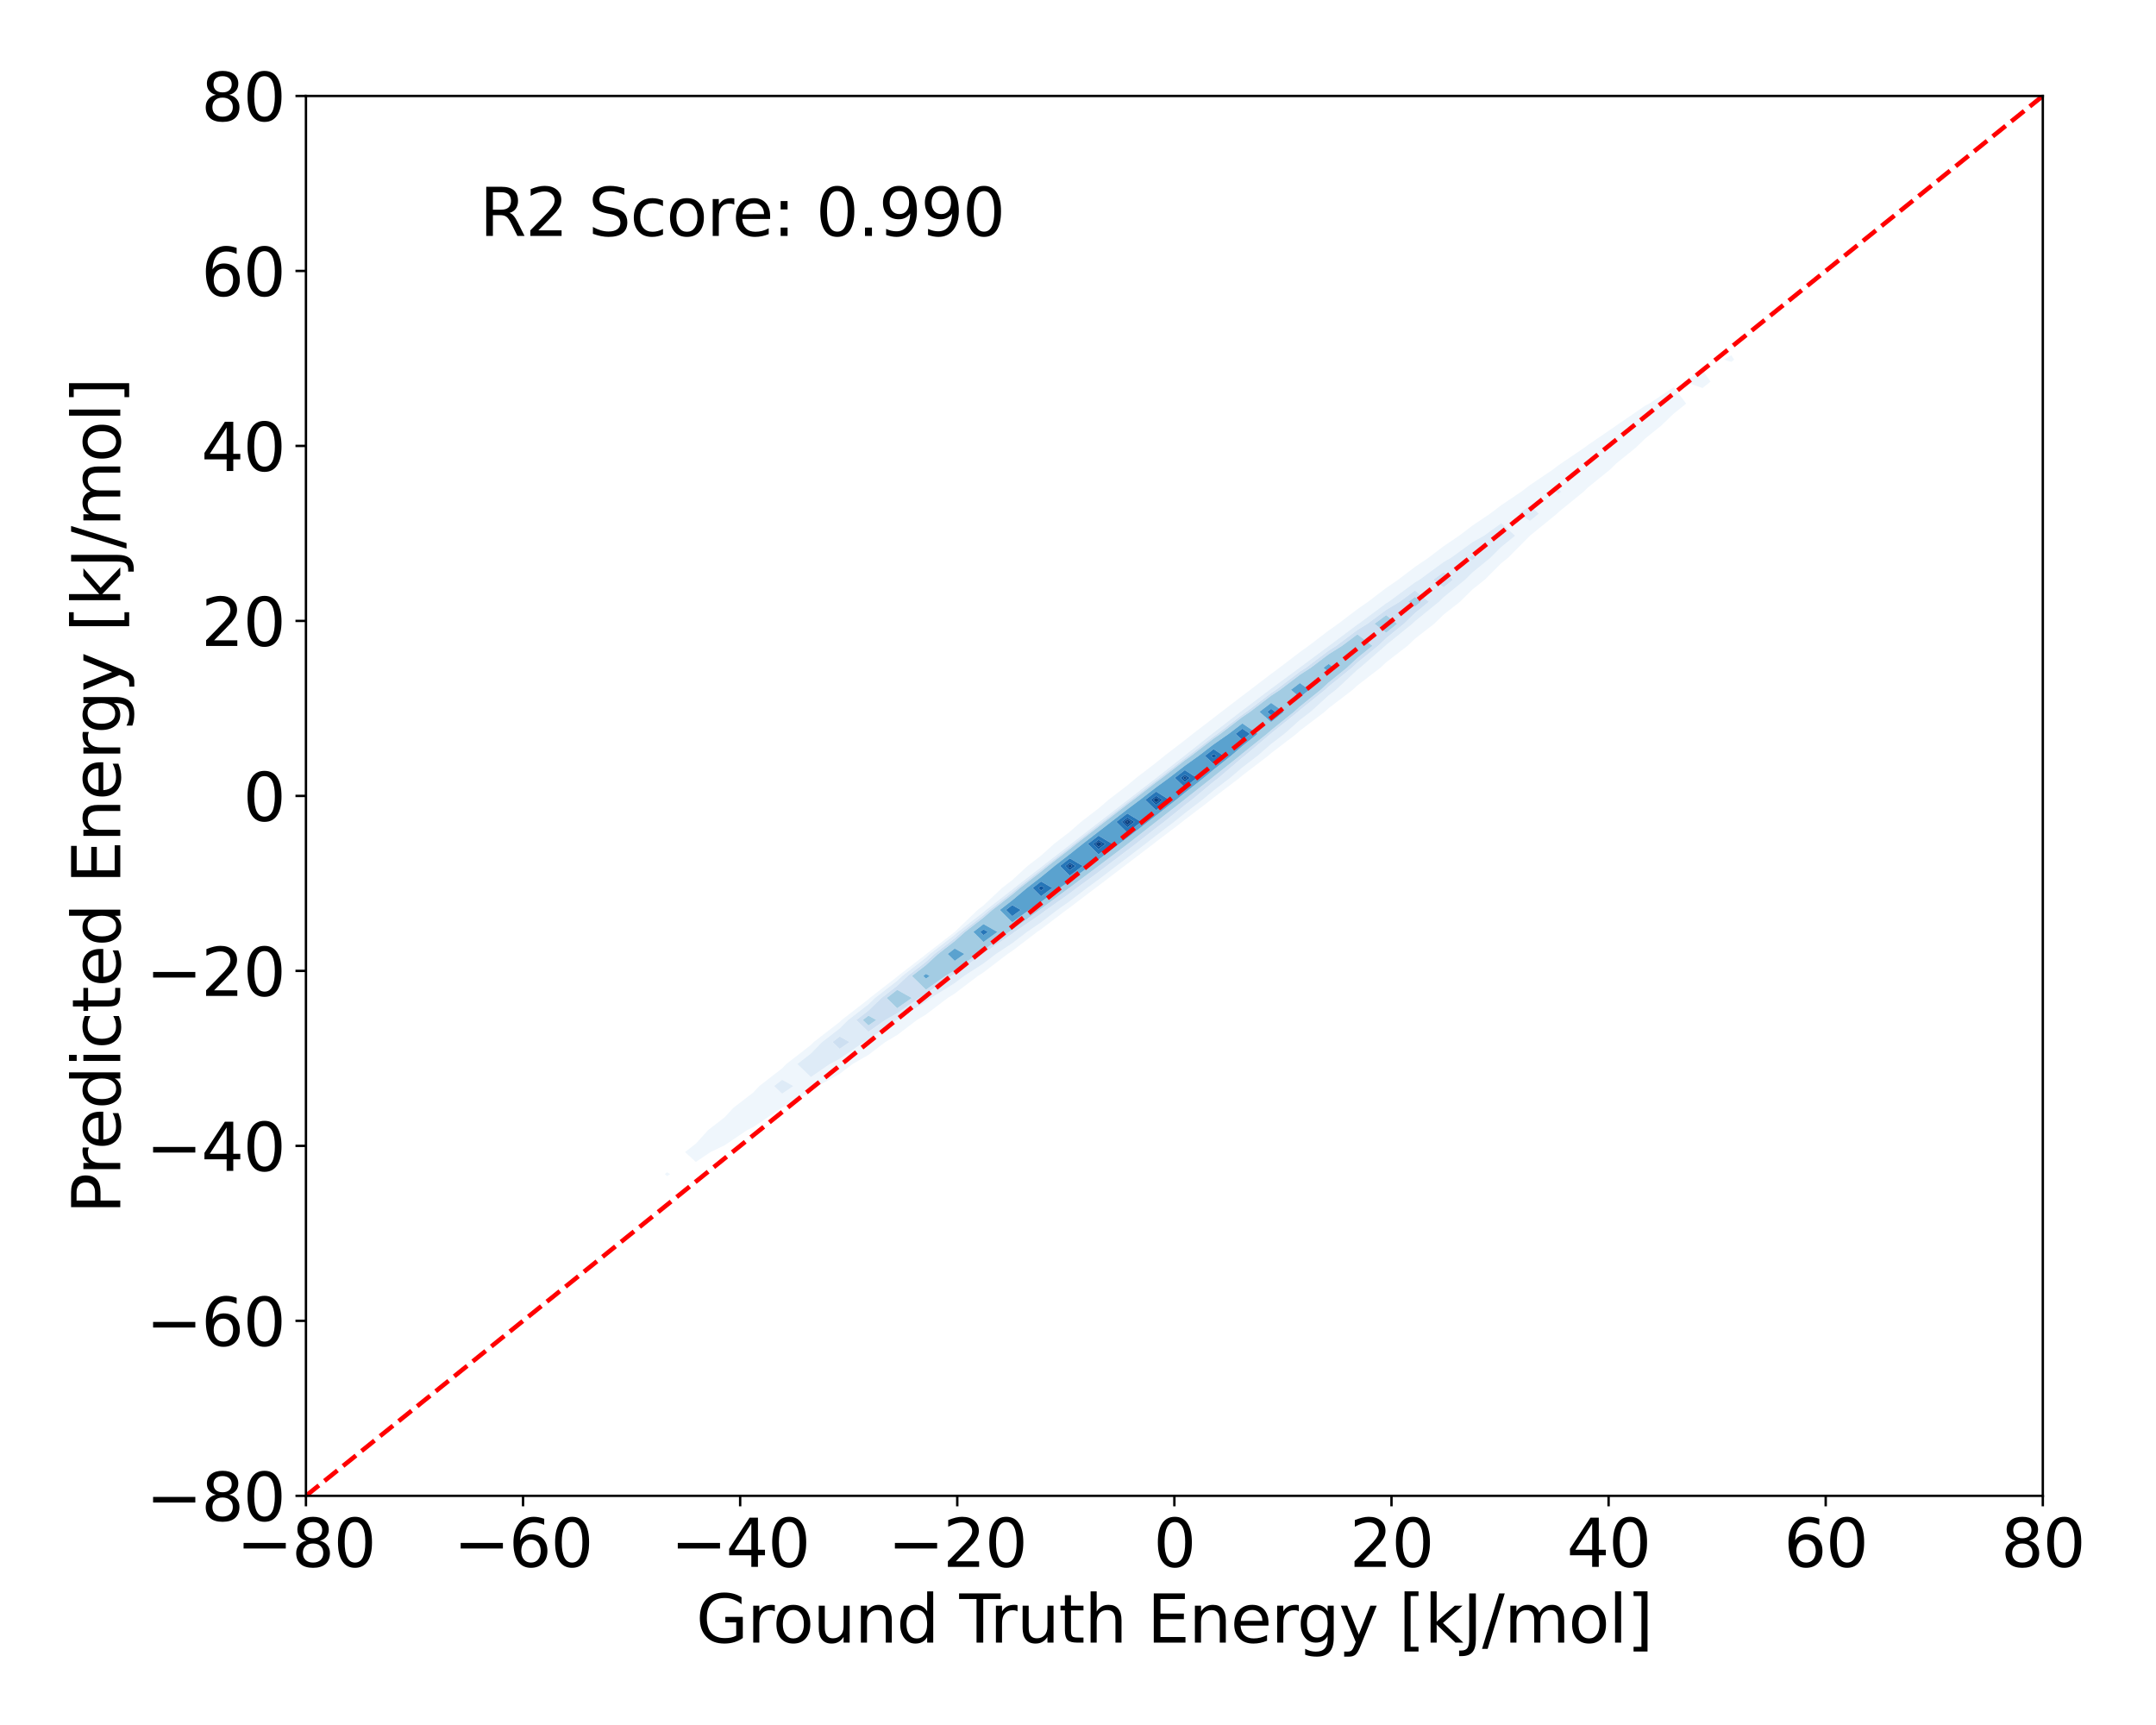 <?xml version="1.0" encoding="utf-8" standalone="no"?>
<!DOCTYPE svg PUBLIC "-//W3C//DTD SVG 1.1//EN"
  "http://www.w3.org/Graphics/SVG/1.1/DTD/svg11.dtd">
<svg xmlns:xlink="http://www.w3.org/1999/xlink" width="720pt" height="576pt" viewBox="0 0 720 576" xmlns="http://www.w3.org/2000/svg" version="1.1">
 <defs>
  <style type="text/css">*{stroke-linejoin: round; stroke-linecap: butt}</style>
 </defs>
 <g id="figure_1">
  <g id="patch_1">
   <path d="M 0 576 
L 720 576 
L 720 0 
L 0 0 
z
" style="fill: #ffffff"/>
  </g>
  <g id="axes_1">
   <g id="patch_2">
    <path d="M 102.17 499.48 
L 682.2 499.48 
L 682.2 32.04 
L 102.17 32.04 
z
" style="fill: #ffffff"/>
   </g>
   <g id="QuadContourSet_1">
    <path d="M 222.774 392.737 
L 223.801 392.043 
L 222.774 391.443 
L 221.998 392.043 
z
M 232.379 387.994 
L 237.275 384.692 
L 241.984 382.433 
L 249.523 377.342 
L 251.589 376.333 
L 260.942 369.992 
L 261.195 369.866 
L 270.8 364.424 
L 273.142 362.641 
L 280.405 358.57 
L 284.714 355.291 
L 290.011 352.242 
L 295.664 347.941 
L 299.616 345.606 
L 306.208 340.591 
L 309.221 338.764 
L 316.478 333.24 
L 318.827 331.777 
L 326.558 325.89 
L 328.432 324.689 
L 336.503 318.54 
L 338.037 317.526 
L 346.351 311.189 
L 347.642 310.308 
L 356.128 303.839 
L 357.248 303.049 
L 365.852 296.489 
L 366.853 295.758 
L 375.534 289.139 
L 376.458 288.441 
L 385.183 281.788 
L 386.064 281.101 
L 394.803 274.438 
L 395.669 273.74 
L 404.393 267.088 
L 405.274 266.356 
L 413.953 259.738 
L 414.879 258.945 
L 423.476 252.387 
L 424.485 251.503 
L 432.955 245.037 
L 434.09 244.02 
L 442.378 237.687 
L 443.695 236.483 
L 451.724 230.336 
L 453.301 228.872 
L 460.967 222.986 
L 462.906 221.156 
L 470.063 215.636 
L 472.511 213.289 
L 478.955 208.286 
L 482.117 205.209 
L 487.571 200.935 
L 491.722 196.836 
L 495.827 193.585 
L 501.327 188.082 
L 503.635 186.235 
L 510.928 178.884 
L 510.932 178.88 
L 519.954 171.534 
L 520.538 170.949 
L 528.859 164.184 
L 530.143 162.907 
L 537.635 156.834 
L 539.748 154.754 
L 546.274 149.483 
L 549.354 146.489 
L 554.768 142.133 
L 558.959 138.105 
L 563.102 134.783 
L 558.959 129.26 
L 550.748 134.783 
L 549.354 135.502 
L 539.748 142.105 
L 539.711 142.133 
L 530.143 148.684 
L 529.095 149.483 
L 520.538 155.302 
L 518.532 156.834 
L 510.932 161.97 
L 508.032 164.184 
L 501.327 168.699 
L 497.611 171.534 
L 491.722 175.498 
L 487.281 178.884 
L 482.117 182.37 
L 477.046 186.235 
L 472.511 189.314 
L 466.906 193.585 
L 462.906 196.326 
L 456.859 200.935 
L 453.301 203.405 
L 446.901 208.286 
L 443.695 210.548 
L 437.03 215.636 
L 434.09 217.752 
L 427.242 222.986 
L 424.485 225.015 
L 417.532 230.336 
L 414.879 232.337 
L 407.899 237.687 
L 405.274 239.718 
L 398.34 245.037 
L 395.669 247.16 
L 388.86 252.387 
L 386.064 254.669 
L 379.466 259.738 
L 376.458 262.257 
L 370.173 267.088 
L 366.853 269.941 
L 361.002 274.438 
L 357.248 277.745 
L 351.988 281.788 
L 347.642 285.708 
L 343.178 289.139 
L 338.037 293.88 
L 334.642 296.489 
L 328.432 302.338 
L 326.477 303.839 
L 318.827 311.189 
L 318.827 311.189 
L 309.341 318.54 
L 309.221 318.65 
L 299.876 325.89 
L 299.616 326.135 
L 290.445 333.24 
L 290.011 333.66 
L 281.065 340.591 
L 280.405 341.246 
L 271.765 347.941 
L 270.8 348.924 
L 262.583 355.291 
L 261.195 356.739 
L 253.577 362.641 
L 251.589 364.758 
L 244.835 369.992 
L 241.984 373.086 
L 236.49 377.342 
L 232.379 381.889 
L 228.759 384.692 
z
M 258.492 362.641 
L 261.195 360.547 
L 264.954 362.641 
L 261.195 365.205 
z
M 266.235 355.291 
L 270.8 351.754 
L 274.543 347.941 
L 280.405 343.399 
L 283.232 340.591 
L 290.011 335.339 
L 292.18 333.24 
L 299.616 327.479 
L 301.304 325.89 
L 309.221 319.756 
L 310.55 318.54 
L 318.827 312.126 
L 319.879 311.189 
L 328.432 304.561 
L 329.266 303.839 
L 338.037 297.04 
L 338.692 296.489 
L 347.642 289.551 
L 348.146 289.139 
L 357.248 282.084 
L 357.619 281.788 
L 366.853 274.634 
L 367.107 274.438 
L 376.458 267.199 
L 376.606 267.088 
L 386.064 259.776 
L 386.116 259.738 
L 395.47 252.387 
L 395.669 252.234 
L 404.726 245.037 
L 405.274 244.616 
L 414.228 237.687 
L 414.879 237.188 
L 423.963 230.336 
L 424.485 229.937 
L 433.93 222.986 
L 434.09 222.863 
L 443.695 215.711 
L 443.815 215.636 
L 453.301 208.528 
L 453.695 208.286 
L 462.906 201.433 
L 463.735 200.935 
L 472.511 194.455 
L 473.995 193.585 
L 482.117 187.634 
L 484.557 186.235 
L 491.722 181.027 
L 495.532 178.884 
L 501.327 174.708 
L 506.012 178.884 
L 501.327 182.7 
L 497.803 186.235 
L 491.722 191.182 
L 489.31 193.585 
L 482.117 199.429 
L 480.587 200.935 
L 472.511 207.485 
L 471.686 208.286 
L 462.906 215.395 
L 462.653 215.636 
L 454.224 222.986 
L 453.301 223.695 
L 446.153 230.336 
L 443.695 232.218 
L 437.708 237.687 
L 434.09 240.452 
L 428.973 245.037 
L 424.485 248.463 
L 420.008 252.387 
L 414.879 256.3 
L 410.858 259.738 
L 405.274 263.996 
L 401.555 267.088 
L 395.669 271.576 
L 392.12 274.438 
L 386.064 279.056 
L 382.564 281.788 
L 376.458 286.444 
L 372.89 289.139 
L 366.853 293.742 
L 363.09 296.489 
L 357.248 300.944 
L 353.144 303.839 
L 347.642 308.034 
L 343.018 311.189 
L 338.037 314.986 
L 332.66 318.54 
L 328.432 321.761 
L 321.991 325.89 
L 318.827 328.3 
L 310.895 333.24 
L 309.221 334.514 
L 299.616 340.49 
L 299.436 340.591 
L 290.011 347.156 
L 288.565 347.941 
L 280.405 353.583 
L 277.156 355.291 
L 270.8 359.655 
z
M 507.069 171.534 
L 510.932 168.773 
L 513.888 171.534 
L 510.932 173.941 
z
M 519.357 164.184 
L 520.538 163.347 
L 521.386 164.184 
L 520.538 164.874 
z
M 568.564 129.577 
L 571.243 127.432 
L 568.564 123.562 
L 562.596 127.432 
z
M 578.169 120.845 
L 579.123 120.082 
L 578.169 118.612 
L 575.77 120.082 
z
" clip-path="url(#pf76875a1fc)" style="fill: #eff6fc"/>
    <path d="M 261.195 365.205 
L 264.954 362.641 
L 261.195 360.547 
L 258.492 362.641 
z
M 270.8 359.655 
L 277.156 355.291 
L 280.405 353.583 
L 288.565 347.941 
L 290.011 347.156 
L 299.436 340.591 
L 299.616 340.49 
L 309.221 334.514 
L 310.895 333.24 
L 318.827 328.3 
L 321.991 325.89 
L 328.432 321.761 
L 332.66 318.54 
L 338.037 314.986 
L 343.018 311.189 
L 347.642 308.034 
L 353.144 303.839 
L 357.248 300.944 
L 363.09 296.489 
L 366.853 293.742 
L 372.89 289.139 
L 376.458 286.444 
L 382.564 281.788 
L 386.064 279.056 
L 392.12 274.438 
L 395.669 271.576 
L 401.555 267.088 
L 405.274 263.996 
L 410.858 259.738 
L 414.879 256.3 
L 420.008 252.387 
L 424.485 248.463 
L 428.973 245.037 
L 434.09 240.452 
L 437.708 237.687 
L 443.695 232.218 
L 446.153 230.336 
L 453.301 223.695 
L 454.224 222.986 
L 462.653 215.636 
L 462.906 215.395 
L 471.686 208.286 
L 472.511 207.485 
L 480.587 200.935 
L 482.117 199.429 
L 489.31 193.585 
L 491.722 191.182 
L 497.803 186.235 
L 501.327 182.7 
L 506.012 178.884 
L 501.327 174.708 
L 495.532 178.884 
L 491.722 181.027 
L 484.557 186.235 
L 482.117 187.634 
L 473.995 193.585 
L 472.511 194.455 
L 463.735 200.935 
L 462.906 201.433 
L 453.695 208.286 
L 453.301 208.528 
L 443.815 215.636 
L 443.695 215.711 
L 434.09 222.863 
L 433.93 222.986 
L 424.485 229.937 
L 423.963 230.336 
L 414.879 237.188 
L 414.228 237.687 
L 405.274 244.616 
L 404.726 245.037 
L 395.669 252.234 
L 395.47 252.387 
L 386.116 259.738 
L 386.064 259.776 
L 376.606 267.088 
L 376.458 267.199 
L 367.107 274.438 
L 366.853 274.634 
L 357.619 281.788 
L 357.248 282.084 
L 348.146 289.139 
L 347.642 289.551 
L 338.692 296.489 
L 338.037 297.04 
L 329.266 303.839 
L 328.432 304.561 
L 319.879 311.189 
L 318.827 312.126 
L 310.55 318.54 
L 309.221 319.756 
L 301.304 325.89 
L 299.616 327.479 
L 292.18 333.24 
L 290.011 335.339 
L 283.232 340.591 
L 280.405 343.399 
L 274.543 347.941 
L 270.8 351.754 
L 266.235 355.291 
z
M 278.015 347.941 
L 280.405 346.089 
L 283.733 347.941 
L 280.405 350.242 
z
M 285.939 340.591 
L 290.011 337.436 
L 294.348 333.24 
L 299.616 329.159 
L 303.089 325.89 
L 309.221 321.139 
L 312.061 318.54 
L 318.827 313.297 
L 321.195 311.189 
L 328.432 305.58 
L 330.444 303.839 
L 338.037 297.953 
L 339.777 296.489 
L 347.642 290.392 
L 349.174 289.139 
L 357.248 282.881 
L 358.622 281.788 
L 366.853 275.411 
L 368.111 274.438 
L 376.458 267.976 
L 377.64 267.088 
L 386.064 260.575 
L 387.208 259.738 
L 395.669 253.21 
L 396.823 252.387 
L 405.274 245.884 
L 406.495 245.037 
L 414.879 238.609 
L 416.241 237.687 
L 424.485 231.395 
L 426.087 230.336 
L 434.09 224.262 
L 436.068 222.986 
L 443.695 217.232 
L 446.23 215.636 
L 453.301 210.338 
L 456.64 208.286 
L 462.906 203.624 
L 467.387 200.935 
L 472.511 197.151 
L 477.227 200.935 
L 472.511 204.759 
L 468.879 208.286 
L 462.906 213.121 
L 460.271 215.636 
L 453.301 221.271 
L 451.47 222.986 
L 443.695 229.263 
L 442.526 230.336 
L 434.09 237.133 
L 433.475 237.687 
L 424.485 244.909 
L 424.339 245.037 
L 415.674 252.387 
L 414.879 252.993 
L 406.991 259.738 
L 405.274 261.047 
L 398.008 267.088 
L 395.669 268.871 
L 388.767 274.438 
L 386.064 276.499 
L 379.291 281.788 
L 376.458 283.948 
L 369.586 289.139 
L 366.853 291.222 
L 359.639 296.489 
L 357.248 298.312 
L 349.415 303.839 
L 347.642 305.19 
L 338.853 311.189 
L 338.037 311.811 
L 328.432 318.383 
L 328.182 318.54 
L 318.827 325.225 
L 317.724 325.89 
L 309.221 331.909 
L 306.932 333.24 
L 299.616 338.376 
L 295.671 340.591 
L 290.011 344.534 
z
M 478.595 193.585 
L 482.117 191.005 
L 485.235 193.585 
L 482.117 196.119 
z
M 490.435 186.235 
L 491.722 185.299 
L 492.814 186.235 
L 491.722 187.123 
z
M 510.932 173.941 
L 513.888 171.534 
L 510.932 168.773 
L 507.069 171.534 
z
M 520.538 164.874 
L 521.386 164.184 
L 520.538 163.347 
L 519.357 164.184 
z
" clip-path="url(#pf76875a1fc)" style="fill: #deebf7"/>
    <path d="M 280.405 350.242 
L 283.733 347.941 
L 280.405 346.089 
L 278.015 347.941 
z
M 290.011 344.534 
L 295.671 340.591 
L 299.616 338.376 
L 306.932 333.24 
L 309.221 331.909 
L 317.724 325.89 
L 318.827 325.225 
L 328.182 318.54 
L 328.432 318.383 
L 338.037 311.811 
L 338.853 311.189 
L 347.642 305.19 
L 349.415 303.839 
L 357.248 298.312 
L 359.639 296.489 
L 366.853 291.222 
L 369.586 289.139 
L 376.458 283.948 
L 379.291 281.788 
L 386.064 276.499 
L 388.767 274.438 
L 395.669 268.871 
L 398.008 267.088 
L 405.274 261.047 
L 406.991 259.738 
L 414.879 252.993 
L 415.674 252.387 
L 424.339 245.037 
L 424.485 244.909 
L 433.475 237.687 
L 434.09 237.133 
L 442.526 230.336 
L 443.695 229.263 
L 451.47 222.986 
L 453.301 221.271 
L 460.271 215.636 
L 462.906 213.121 
L 468.879 208.286 
L 472.511 204.759 
L 477.227 200.935 
L 472.511 197.151 
L 467.387 200.935 
L 462.906 203.624 
L 456.64 208.286 
L 453.301 210.338 
L 446.23 215.636 
L 443.695 217.232 
L 436.068 222.986 
L 434.09 224.262 
L 426.087 230.336 
L 424.485 231.395 
L 416.241 237.687 
L 414.879 238.609 
L 406.495 245.037 
L 405.274 245.884 
L 396.823 252.387 
L 395.669 253.21 
L 387.208 259.738 
L 386.064 260.575 
L 377.64 267.088 
L 376.458 267.976 
L 368.111 274.438 
L 366.853 275.411 
L 358.622 281.788 
L 357.248 282.881 
L 349.174 289.139 
L 347.642 290.392 
L 339.777 296.489 
L 338.037 297.953 
L 330.444 303.839 
L 328.432 305.58 
L 321.195 311.189 
L 318.827 313.297 
L 312.061 318.54 
L 309.221 321.139 
L 303.089 325.89 
L 299.616 329.159 
L 294.348 333.24 
L 290.011 337.436 
L 285.939 340.591 
z
M 288.122 340.591 
L 290.011 339.128 
L 292.636 340.591 
L 290.011 342.419 
z
M 296.096 333.24 
L 299.616 330.514 
L 304.504 333.24 
L 299.616 336.672 
z
M 304.528 325.89 
L 309.221 322.254 
L 313.279 318.54 
L 318.827 314.241 
L 322.255 311.189 
L 328.432 306.402 
L 331.394 303.839 
L 338.037 298.69 
L 340.652 296.489 
L 347.642 291.07 
L 350.004 289.139 
L 357.248 283.524 
L 359.43 281.788 
L 366.853 276.037 
L 368.921 274.438 
L 376.458 268.603 
L 378.473 267.088 
L 386.064 261.22 
L 388.089 259.738 
L 395.669 253.889 
L 397.776 252.387 
L 405.274 246.618 
L 407.551 245.037 
L 414.879 239.419 
L 417.437 237.687 
L 424.485 232.308 
L 427.469 230.336 
L 434.09 225.311 
L 437.694 222.986 
L 443.695 218.459 
L 448.178 215.636 
L 453.301 211.798 
L 458.351 215.636 
L 453.301 219.719 
L 449.813 222.986 
L 443.695 227.925 
L 441.07 230.336 
L 434.09 235.96 
L 432.17 237.687 
L 424.485 243.861 
L 423.147 245.037 
L 414.879 251.65 
L 414.02 252.387 
L 405.274 259.34 
L 404.798 259.738 
L 395.669 266.936 
L 395.481 267.088 
L 386.064 274.438 
L 386.064 274.438 
L 376.652 281.788 
L 376.458 281.936 
L 366.922 289.139 
L 366.853 289.191 
L 357.248 296.372 
L 357.081 296.489 
L 347.642 303.48 
L 347.11 303.839 
L 338.037 310.471 
L 336.932 311.189 
L 328.432 317.329 
L 326.497 318.54 
L 318.827 324.021 
L 315.728 325.89 
L 309.221 330.496 
z
M 459.015 208.286 
L 462.906 205.391 
L 466.615 208.286 
L 462.906 211.289 
z
M 470.331 200.935 
L 472.511 199.325 
L 474.517 200.935 
L 472.511 202.562 
z
M 482.117 196.119 
L 485.235 193.585 
L 482.117 191.005 
L 478.595 193.585 
z
M 491.722 187.123 
L 492.814 186.235 
L 491.722 185.299 
L 490.435 186.235 
z
" clip-path="url(#pf76875a1fc)" style="fill: #cddff1"/>
    <path d="M 290.011 342.419 
L 292.636 340.591 
L 290.011 339.128 
L 288.122 340.591 
z
M 299.616 336.672 
L 304.504 333.24 
L 299.616 330.514 
L 296.096 333.24 
z
M 309.221 330.496 
L 315.728 325.89 
L 318.827 324.021 
L 326.497 318.54 
L 328.432 317.329 
L 336.932 311.189 
L 338.037 310.471 
L 347.11 303.839 
L 347.642 303.48 
L 357.081 296.489 
L 357.248 296.372 
L 366.853 289.191 
L 366.922 289.139 
L 376.458 281.936 
L 376.652 281.788 
L 386.064 274.438 
L 386.064 274.438 
L 395.481 267.088 
L 395.669 266.936 
L 404.798 259.738 
L 405.274 259.34 
L 414.02 252.387 
L 414.879 251.65 
L 423.147 245.037 
L 424.485 243.861 
L 432.17 237.687 
L 434.09 235.96 
L 441.07 230.336 
L 443.695 227.925 
L 449.813 222.986 
L 453.301 219.719 
L 458.351 215.636 
L 453.301 211.798 
L 448.178 215.636 
L 443.695 218.459 
L 437.694 222.986 
L 434.09 225.311 
L 427.469 230.336 
L 424.485 232.308 
L 417.437 237.687 
L 414.879 239.419 
L 407.551 245.037 
L 405.274 246.618 
L 397.776 252.387 
L 395.669 253.889 
L 388.089 259.738 
L 386.064 261.22 
L 378.473 267.088 
L 376.458 268.603 
L 368.921 274.438 
L 366.853 276.037 
L 359.43 281.788 
L 357.248 283.524 
L 350.004 289.139 
L 347.642 291.07 
L 340.652 296.489 
L 338.037 298.69 
L 331.394 303.839 
L 328.432 306.402 
L 322.255 311.189 
L 318.827 314.241 
L 313.279 318.54 
L 309.221 322.254 
L 304.528 325.89 
z
M 308.313 325.89 
L 309.221 325.186 
L 310.481 325.89 
L 309.221 326.781 
z
M 316.483 318.54 
L 318.827 316.724 
L 322.067 318.54 
L 318.827 320.856 
z
M 325.045 311.189 
L 328.432 308.564 
L 333.093 311.189 
L 328.432 314.556 
z
M 333.892 303.839 
L 338.037 300.626 
L 342.954 296.489 
L 347.642 292.855 
L 352.185 289.139 
L 357.248 285.214 
L 361.555 281.788 
L 366.853 277.684 
L 371.05 274.438 
L 376.458 270.252 
L 380.665 267.088 
L 386.064 262.914 
L 390.405 259.738 
L 395.669 255.676 
L 400.284 252.387 
L 405.274 248.548 
L 410.33 245.037 
L 414.879 241.549 
L 420.012 245.037 
L 414.879 249.142 
L 411.095 252.387 
L 405.274 257.015 
L 402.009 259.738 
L 395.669 264.737 
L 392.761 267.088 
L 386.064 272.316 
L 383.35 274.438 
L 376.458 279.754 
L 373.763 281.788 
L 366.853 287.049 
L 363.981 289.139 
L 357.248 294.195 
L 353.973 296.489 
L 347.642 301.178 
L 343.698 303.839 
L 338.037 307.977 
z
M 420.584 237.687 
L 424.485 234.709 
L 428.739 237.687 
L 424.485 241.105 
z
M 431.102 230.336 
L 434.09 228.069 
L 437.239 230.336 
L 434.09 232.874 
z
M 441.969 222.986 
L 443.695 221.684 
L 445.455 222.986 
L 443.695 224.406 
z
M 462.906 211.289 
L 466.615 208.286 
L 462.906 205.391 
L 459.015 208.286 
z
M 472.511 202.562 
L 474.517 200.935 
L 472.511 199.325 
L 470.331 200.935 
z
" clip-path="url(#pf76875a1fc)" style="fill: #a3cce3"/>
    <path d="M 309.221 326.781 
L 310.481 325.89 
L 309.221 325.186 
L 308.313 325.89 
z
M 318.827 320.856 
L 322.067 318.54 
L 318.827 316.724 
L 316.483 318.54 
z
M 328.432 314.556 
L 333.093 311.189 
L 328.432 308.564 
L 325.045 311.189 
z
M 327.338 311.189 
L 328.432 310.342 
L 329.937 311.189 
L 328.432 312.277 
z
M 338.037 307.977 
L 343.698 303.839 
L 347.642 301.178 
L 353.973 296.489 
L 357.248 294.195 
L 363.981 289.139 
L 366.853 287.049 
L 373.763 281.788 
L 376.458 279.754 
L 383.35 274.438 
L 386.064 272.316 
L 392.761 267.088 
L 395.669 264.737 
L 402.009 259.738 
L 405.274 257.015 
L 411.095 252.387 
L 414.879 249.142 
L 420.012 245.037 
L 414.879 241.549 
L 410.33 245.037 
L 405.274 248.548 
L 400.284 252.387 
L 395.669 255.676 
L 390.405 259.738 
L 386.064 262.914 
L 380.665 267.088 
L 376.458 270.252 
L 371.05 274.438 
L 366.853 277.684 
L 361.555 281.788 
L 357.248 285.214 
L 352.185 289.139 
L 347.642 292.855 
L 342.954 296.489 
L 338.037 300.626 
L 333.892 303.839 
z
M 335.946 303.839 
L 338.037 302.218 
L 340.893 303.839 
L 338.037 305.927 
z
M 344.846 296.489 
L 347.642 294.321 
L 351.418 296.489 
L 347.642 299.285 
z
M 353.978 289.139 
L 357.248 286.604 
L 361.596 289.139 
L 357.248 292.404 
z
M 363.303 281.788 
L 366.853 279.038 
L 371.484 281.788 
L 366.853 285.314 
z
M 372.801 274.438 
L 376.458 271.607 
L 381.119 274.438 
L 376.458 278.033 
z
M 382.467 267.088 
L 386.064 264.307 
L 390.525 267.088 
L 386.064 270.57 
z
M 392.309 259.738 
L 395.669 257.145 
L 399.716 259.738 
L 395.669 262.928 
z
M 402.346 252.387 
L 405.274 250.134 
L 408.69 252.387 
L 405.274 255.103 
z
M 412.615 245.037 
L 414.879 243.301 
L 417.434 245.037 
L 414.879 247.08 
z
M 424.485 241.105 
L 428.739 237.687 
L 424.485 234.709 
L 420.584 237.687 
z
M 423.171 237.687 
L 424.485 236.684 
L 425.918 237.687 
L 424.485 238.838 
z
M 434.09 232.874 
L 437.239 230.336 
L 434.09 228.069 
L 431.102 230.336 
z
M 443.695 224.406 
L 445.455 222.986 
L 443.695 221.684 
L 441.969 222.986 
z
" clip-path="url(#pf76875a1fc)" style="fill: #5aa2cf"/>
    <path d="M 328.432 312.277 
L 329.937 311.189 
L 328.432 310.342 
L 327.338 311.189 
z
M 338.037 305.927 
L 340.893 303.839 
L 338.037 302.218 
L 335.946 303.839 
z
M 347.642 299.285 
L 351.418 296.489 
L 347.642 294.321 
L 344.846 296.489 
z
M 346.773 296.489 
L 347.642 295.815 
L 348.817 296.489 
L 347.642 297.359 
z
M 357.248 292.404 
L 361.596 289.139 
L 357.248 286.604 
L 353.978 289.139 
z
M 355.803 289.139 
L 357.248 288.019 
L 359.169 289.139 
L 357.248 290.581 
z
M 366.853 285.314 
L 371.484 281.788 
L 366.853 279.038 
L 363.303 281.788 
z
M 365.082 281.788 
L 366.853 280.416 
L 369.163 281.788 
L 366.853 283.547 
z
M 376.458 278.033 
L 381.119 274.438 
L 376.458 271.607 
L 372.801 274.438 
z
M 374.583 274.438 
L 376.458 272.987 
L 378.848 274.438 
L 376.458 276.281 
z
M 386.064 270.57 
L 390.525 267.088 
L 386.064 264.307 
L 382.467 267.088 
z
M 384.302 267.088 
L 386.064 265.726 
L 388.249 267.088 
L 386.064 268.794 
z
M 395.669 262.928 
L 399.716 259.738 
L 395.669 257.145 
L 392.309 259.738 
z
M 394.247 259.738 
L 395.669 258.64 
L 397.381 259.738 
L 395.669 261.088 
z
M 405.274 255.103 
L 408.69 252.387 
L 405.274 250.134 
L 402.346 252.387 
z
M 404.445 252.387 
L 405.274 251.749 
L 406.241 252.387 
L 405.274 253.156 
z
M 414.879 247.08 
L 417.434 245.037 
L 414.879 243.301 
L 412.615 245.037 
z
M 424.485 238.838 
L 425.918 237.687 
L 424.485 236.684 
L 423.171 237.687 
z
" clip-path="url(#pf76875a1fc)" style="fill: #2676b8"/>
    <path d="M 347.642 297.359 
L 348.817 296.489 
L 347.642 295.815 
L 346.773 296.489 
z
M 357.248 290.581 
L 359.169 289.139 
L 357.248 288.019 
L 355.803 289.139 
z
M 356.627 289.139 
L 357.248 288.658 
L 358.073 289.139 
L 357.248 289.758 
z
M 366.853 283.547 
L 369.163 281.788 
L 366.853 280.416 
L 365.082 281.788 
z
M 365.885 281.788 
L 366.853 281.038 
L 368.116 281.788 
L 366.853 282.75 
z
M 376.458 276.281 
L 378.848 274.438 
L 376.458 272.987 
L 374.583 274.438 
z
M 375.388 274.438 
L 376.458 273.61 
L 377.822 274.438 
L 376.458 275.49 
z
M 386.064 268.794 
L 388.249 267.088 
L 386.064 265.726 
L 384.302 267.088 
z
M 385.13 267.088 
L 386.064 266.366 
L 387.222 267.088 
L 386.064 267.992 
z
M 395.669 261.088 
L 397.381 259.738 
L 395.669 258.64 
L 394.247 259.738 
z
M 395.122 259.738 
L 395.669 259.315 
L 396.328 259.738 
L 395.669 260.257 
z
M 405.274 253.156 
L 406.241 252.387 
L 405.274 251.749 
L 404.445 252.387 
z
" clip-path="url(#pf76875a1fc)" style="fill: #0c56a0"/>
    <path d="M 357.248 289.758 
L 358.073 289.139 
L 357.248 288.658 
L 356.627 289.139 
z
M 366.853 282.75 
L 368.116 281.788 
L 366.853 281.038 
L 365.885 281.788 
z
M 366.79 281.788 
L 366.853 281.74 
L 366.935 281.788 
L 366.853 281.851 
z
M 376.458 275.49 
L 377.822 274.438 
L 376.458 273.61 
L 375.388 274.438 
z
M 376.295 274.438 
L 376.458 274.312 
L 376.666 274.438 
L 376.458 274.599 
z
M 386.064 267.992 
L 387.222 267.088 
L 386.064 266.366 
L 385.13 267.088 
z
M 395.669 260.257 
L 396.328 259.738 
L 395.669 259.315 
L 395.122 259.738 
z
" clip-path="url(#pf76875a1fc)" style="fill: #084082"/>
    <path d="M 366.853 281.851 
L 366.935 281.788 
L 366.853 281.74 
L 366.79 281.788 
z
M 376.458 274.599 
L 376.666 274.438 
L 376.458 274.312 
L 376.295 274.438 
z
" clip-path="url(#pf76875a1fc)" style="fill: #08326e"/>
   </g>
   <g id="matplotlib.axis_1">
    <g id="xtick_1">
     <g id="line2d_1">
      <defs>
       <path id="mb845c7b565" d="M 0 0 
L 0 3.5 
" style="stroke: #000000; stroke-width: 0.8"/>
      </defs>
      <g>
       <use xlink:href="#mb845c7b565" x="102.17" y="499.48" style="stroke: #000000; stroke-width: 0.8"/>
      </g>
     </g>
     <g id="text_1">
      <!-- −80 -->
      <g transform="translate(78.955 523.197) scale(0.22 -0.22)">
       <defs>
        <path id="DejaVuSans-2212" d="M 678 2272 
L 4684 2272 
L 4684 1741 
L 678 1741 
L 678 2272 
z
" transform="scale(0.016)"/>
        <path id="DejaVuSans-38" d="M 2034 2216 
Q 1584 2216 1326 1975 
Q 1069 1734 1069 1313 
Q 1069 891 1326 650 
Q 1584 409 2034 409 
Q 2484 409 2743 651 
Q 3003 894 3003 1313 
Q 3003 1734 2745 1975 
Q 2488 2216 2034 2216 
z
M 1403 2484 
Q 997 2584 770 2862 
Q 544 3141 544 3541 
Q 544 4100 942 4425 
Q 1341 4750 2034 4750 
Q 2731 4750 3128 4425 
Q 3525 4100 3525 3541 
Q 3525 3141 3298 2862 
Q 3072 2584 2669 2484 
Q 3125 2378 3379 2068 
Q 3634 1759 3634 1313 
Q 3634 634 3220 271 
Q 2806 -91 2034 -91 
Q 1263 -91 848 271 
Q 434 634 434 1313 
Q 434 1759 690 2068 
Q 947 2378 1403 2484 
z
M 1172 3481 
Q 1172 3119 1398 2916 
Q 1625 2713 2034 2713 
Q 2441 2713 2670 2916 
Q 2900 3119 2900 3481 
Q 2900 3844 2670 4047 
Q 2441 4250 2034 4250 
Q 1625 4250 1398 4047 
Q 1172 3844 1172 3481 
z
" transform="scale(0.016)"/>
        <path id="DejaVuSans-30" d="M 2034 4250 
Q 1547 4250 1301 3770 
Q 1056 3291 1056 2328 
Q 1056 1369 1301 889 
Q 1547 409 2034 409 
Q 2525 409 2770 889 
Q 3016 1369 3016 2328 
Q 3016 3291 2770 3770 
Q 2525 4250 2034 4250 
z
M 2034 4750 
Q 2819 4750 3233 4129 
Q 3647 3509 3647 2328 
Q 3647 1150 3233 529 
Q 2819 -91 2034 -91 
Q 1250 -91 836 529 
Q 422 1150 422 2328 
Q 422 3509 836 4129 
Q 1250 4750 2034 4750 
z
" transform="scale(0.016)"/>
       </defs>
       <use xlink:href="#DejaVuSans-2212"/>
       <use xlink:href="#DejaVuSans-38" x="83.789"/>
       <use xlink:href="#DejaVuSans-30" x="147.412"/>
      </g>
     </g>
    </g>
    <g id="xtick_2">
     <g id="line2d_2">
      <g>
       <use xlink:href="#mb845c7b565" x="174.674" y="499.48" style="stroke: #000000; stroke-width: 0.8"/>
      </g>
     </g>
     <g id="text_2">
      <!-- −60 -->
      <g transform="translate(151.459 523.197) scale(0.22 -0.22)">
       <defs>
        <path id="DejaVuSans-36" d="M 2113 2584 
Q 1688 2584 1439 2293 
Q 1191 2003 1191 1497 
Q 1191 994 1439 701 
Q 1688 409 2113 409 
Q 2538 409 2786 701 
Q 3034 994 3034 1497 
Q 3034 2003 2786 2293 
Q 2538 2584 2113 2584 
z
M 3366 4563 
L 3366 3988 
Q 3128 4100 2886 4159 
Q 2644 4219 2406 4219 
Q 1781 4219 1451 3797 
Q 1122 3375 1075 2522 
Q 1259 2794 1537 2939 
Q 1816 3084 2150 3084 
Q 2853 3084 3261 2657 
Q 3669 2231 3669 1497 
Q 3669 778 3244 343 
Q 2819 -91 2113 -91 
Q 1303 -91 875 529 
Q 447 1150 447 2328 
Q 447 3434 972 4092 
Q 1497 4750 2381 4750 
Q 2619 4750 2861 4703 
Q 3103 4656 3366 4563 
z
" transform="scale(0.016)"/>
       </defs>
       <use xlink:href="#DejaVuSans-2212"/>
       <use xlink:href="#DejaVuSans-36" x="83.789"/>
       <use xlink:href="#DejaVuSans-30" x="147.412"/>
      </g>
     </g>
    </g>
    <g id="xtick_3">
     <g id="line2d_3">
      <g>
       <use xlink:href="#mb845c7b565" x="247.178" y="499.48" style="stroke: #000000; stroke-width: 0.8"/>
      </g>
     </g>
     <g id="text_3">
      <!-- −40 -->
      <g transform="translate(223.962 523.197) scale(0.22 -0.22)">
       <defs>
        <path id="DejaVuSans-34" d="M 2419 4116 
L 825 1625 
L 2419 1625 
L 2419 4116 
z
M 2253 4666 
L 3047 4666 
L 3047 1625 
L 3713 1625 
L 3713 1100 
L 3047 1100 
L 3047 0 
L 2419 0 
L 2419 1100 
L 313 1100 
L 313 1709 
L 2253 4666 
z
" transform="scale(0.016)"/>
       </defs>
       <use xlink:href="#DejaVuSans-2212"/>
       <use xlink:href="#DejaVuSans-34" x="83.789"/>
       <use xlink:href="#DejaVuSans-30" x="147.412"/>
      </g>
     </g>
    </g>
    <g id="xtick_4">
     <g id="line2d_4">
      <g>
       <use xlink:href="#mb845c7b565" x="319.681" y="499.48" style="stroke: #000000; stroke-width: 0.8"/>
      </g>
     </g>
     <g id="text_4">
      <!-- −20 -->
      <g transform="translate(296.466 523.197) scale(0.22 -0.22)">
       <defs>
        <path id="DejaVuSans-32" d="M 1228 531 
L 3431 531 
L 3431 0 
L 469 0 
L 469 531 
Q 828 903 1448 1529 
Q 2069 2156 2228 2338 
Q 2531 2678 2651 2914 
Q 2772 3150 2772 3378 
Q 2772 3750 2511 3984 
Q 2250 4219 1831 4219 
Q 1534 4219 1204 4116 
Q 875 4013 500 3803 
L 500 4441 
Q 881 4594 1212 4672 
Q 1544 4750 1819 4750 
Q 2544 4750 2975 4387 
Q 3406 4025 3406 3419 
Q 3406 3131 3298 2873 
Q 3191 2616 2906 2266 
Q 2828 2175 2409 1742 
Q 1991 1309 1228 531 
z
" transform="scale(0.016)"/>
       </defs>
       <use xlink:href="#DejaVuSans-2212"/>
       <use xlink:href="#DejaVuSans-32" x="83.789"/>
       <use xlink:href="#DejaVuSans-30" x="147.412"/>
      </g>
     </g>
    </g>
    <g id="xtick_5">
     <g id="line2d_5">
      <g>
       <use xlink:href="#mb845c7b565" x="392.185" y="499.48" style="stroke: #000000; stroke-width: 0.8"/>
      </g>
     </g>
     <g id="text_5">
      <!-- 0 -->
      <g transform="translate(385.186 523.197) scale(0.22 -0.22)">
       <use xlink:href="#DejaVuSans-30"/>
      </g>
     </g>
    </g>
    <g id="xtick_6">
     <g id="line2d_6">
      <g>
       <use xlink:href="#mb845c7b565" x="464.689" y="499.48" style="stroke: #000000; stroke-width: 0.8"/>
      </g>
     </g>
     <g id="text_6">
      <!-- 20 -->
      <g transform="translate(450.691 523.197) scale(0.22 -0.22)">
       <use xlink:href="#DejaVuSans-32"/>
       <use xlink:href="#DejaVuSans-30" x="63.623"/>
      </g>
     </g>
    </g>
    <g id="xtick_7">
     <g id="line2d_7">
      <g>
       <use xlink:href="#mb845c7b565" x="537.192" y="499.48" style="stroke: #000000; stroke-width: 0.8"/>
      </g>
     </g>
     <g id="text_7">
      <!-- 40 -->
      <g transform="translate(523.195 523.197) scale(0.22 -0.22)">
       <use xlink:href="#DejaVuSans-34"/>
       <use xlink:href="#DejaVuSans-30" x="63.623"/>
      </g>
     </g>
    </g>
    <g id="xtick_8">
     <g id="line2d_8">
      <g>
       <use xlink:href="#mb845c7b565" x="609.696" y="499.48" style="stroke: #000000; stroke-width: 0.8"/>
      </g>
     </g>
     <g id="text_8">
      <!-- 60 -->
      <g transform="translate(595.699 523.197) scale(0.22 -0.22)">
       <use xlink:href="#DejaVuSans-36"/>
       <use xlink:href="#DejaVuSans-30" x="63.623"/>
      </g>
     </g>
    </g>
    <g id="xtick_9">
     <g id="line2d_9">
      <g>
       <use xlink:href="#mb845c7b565" x="682.2" y="499.48" style="stroke: #000000; stroke-width: 0.8"/>
      </g>
     </g>
     <g id="text_9">
      <!-- 80 -->
      <g transform="translate(668.202 523.197) scale(0.22 -0.22)">
       <use xlink:href="#DejaVuSans-38"/>
       <use xlink:href="#DejaVuSans-30" x="63.623"/>
      </g>
     </g>
    </g>
    <g id="text_10">
     <!-- Ground Truth Energy [kJ/mol] -->
     <g transform="translate(232.451 548.488) scale(0.22 -0.22)">
      <defs>
       <path id="DejaVuSans-47" d="M 3809 666 
L 3809 1919 
L 2778 1919 
L 2778 2438 
L 4434 2438 
L 4434 434 
Q 4069 175 3628 42 
Q 3188 -91 2688 -91 
Q 1594 -91 976 548 
Q 359 1188 359 2328 
Q 359 3472 976 4111 
Q 1594 4750 2688 4750 
Q 3144 4750 3555 4637 
Q 3966 4525 4313 4306 
L 4313 3634 
Q 3963 3931 3569 4081 
Q 3175 4231 2741 4231 
Q 1884 4231 1454 3753 
Q 1025 3275 1025 2328 
Q 1025 1384 1454 906 
Q 1884 428 2741 428 
Q 3075 428 3337 486 
Q 3600 544 3809 666 
z
" transform="scale(0.016)"/>
       <path id="DejaVuSans-72" d="M 2631 2963 
Q 2534 3019 2420 3045 
Q 2306 3072 2169 3072 
Q 1681 3072 1420 2755 
Q 1159 2438 1159 1844 
L 1159 0 
L 581 0 
L 581 3500 
L 1159 3500 
L 1159 2956 
Q 1341 3275 1631 3429 
Q 1922 3584 2338 3584 
Q 2397 3584 2469 3576 
Q 2541 3569 2628 3553 
L 2631 2963 
z
" transform="scale(0.016)"/>
       <path id="DejaVuSans-6f" d="M 1959 3097 
Q 1497 3097 1228 2736 
Q 959 2375 959 1747 
Q 959 1119 1226 758 
Q 1494 397 1959 397 
Q 2419 397 2687 759 
Q 2956 1122 2956 1747 
Q 2956 2369 2687 2733 
Q 2419 3097 1959 3097 
z
M 1959 3584 
Q 2709 3584 3137 3096 
Q 3566 2609 3566 1747 
Q 3566 888 3137 398 
Q 2709 -91 1959 -91 
Q 1206 -91 779 398 
Q 353 888 353 1747 
Q 353 2609 779 3096 
Q 1206 3584 1959 3584 
z
" transform="scale(0.016)"/>
       <path id="DejaVuSans-75" d="M 544 1381 
L 544 3500 
L 1119 3500 
L 1119 1403 
Q 1119 906 1312 657 
Q 1506 409 1894 409 
Q 2359 409 2629 706 
Q 2900 1003 2900 1516 
L 2900 3500 
L 3475 3500 
L 3475 0 
L 2900 0 
L 2900 538 
Q 2691 219 2414 64 
Q 2138 -91 1772 -91 
Q 1169 -91 856 284 
Q 544 659 544 1381 
z
M 1991 3584 
L 1991 3584 
z
" transform="scale(0.016)"/>
       <path id="DejaVuSans-6e" d="M 3513 2113 
L 3513 0 
L 2938 0 
L 2938 2094 
Q 2938 2591 2744 2837 
Q 2550 3084 2163 3084 
Q 1697 3084 1428 2787 
Q 1159 2491 1159 1978 
L 1159 0 
L 581 0 
L 581 3500 
L 1159 3500 
L 1159 2956 
Q 1366 3272 1645 3428 
Q 1925 3584 2291 3584 
Q 2894 3584 3203 3211 
Q 3513 2838 3513 2113 
z
" transform="scale(0.016)"/>
       <path id="DejaVuSans-64" d="M 2906 2969 
L 2906 4863 
L 3481 4863 
L 3481 0 
L 2906 0 
L 2906 525 
Q 2725 213 2448 61 
Q 2172 -91 1784 -91 
Q 1150 -91 751 415 
Q 353 922 353 1747 
Q 353 2572 751 3078 
Q 1150 3584 1784 3584 
Q 2172 3584 2448 3432 
Q 2725 3281 2906 2969 
z
M 947 1747 
Q 947 1113 1208 752 
Q 1469 391 1925 391 
Q 2381 391 2643 752 
Q 2906 1113 2906 1747 
Q 2906 2381 2643 2742 
Q 2381 3103 1925 3103 
Q 1469 3103 1208 2742 
Q 947 2381 947 1747 
z
" transform="scale(0.016)"/>
       <path id="DejaVuSans-20" transform="scale(0.016)"/>
       <path id="DejaVuSans-54" d="M -19 4666 
L 3928 4666 
L 3928 4134 
L 2272 4134 
L 2272 0 
L 1638 0 
L 1638 4134 
L -19 4134 
L -19 4666 
z
" transform="scale(0.016)"/>
       <path id="DejaVuSans-74" d="M 1172 4494 
L 1172 3500 
L 2356 3500 
L 2356 3053 
L 1172 3053 
L 1172 1153 
Q 1172 725 1289 603 
Q 1406 481 1766 481 
L 2356 481 
L 2356 0 
L 1766 0 
Q 1100 0 847 248 
Q 594 497 594 1153 
L 594 3053 
L 172 3053 
L 172 3500 
L 594 3500 
L 594 4494 
L 1172 4494 
z
" transform="scale(0.016)"/>
       <path id="DejaVuSans-68" d="M 3513 2113 
L 3513 0 
L 2938 0 
L 2938 2094 
Q 2938 2591 2744 2837 
Q 2550 3084 2163 3084 
Q 1697 3084 1428 2787 
Q 1159 2491 1159 1978 
L 1159 0 
L 581 0 
L 581 4863 
L 1159 4863 
L 1159 2956 
Q 1366 3272 1645 3428 
Q 1925 3584 2291 3584 
Q 2894 3584 3203 3211 
Q 3513 2838 3513 2113 
z
" transform="scale(0.016)"/>
       <path id="DejaVuSans-45" d="M 628 4666 
L 3578 4666 
L 3578 4134 
L 1259 4134 
L 1259 2753 
L 3481 2753 
L 3481 2222 
L 1259 2222 
L 1259 531 
L 3634 531 
L 3634 0 
L 628 0 
L 628 4666 
z
" transform="scale(0.016)"/>
       <path id="DejaVuSans-65" d="M 3597 1894 
L 3597 1613 
L 953 1613 
Q 991 1019 1311 708 
Q 1631 397 2203 397 
Q 2534 397 2845 478 
Q 3156 559 3463 722 
L 3463 178 
Q 3153 47 2828 -22 
Q 2503 -91 2169 -91 
Q 1331 -91 842 396 
Q 353 884 353 1716 
Q 353 2575 817 3079 
Q 1281 3584 2069 3584 
Q 2775 3584 3186 3129 
Q 3597 2675 3597 1894 
z
M 3022 2063 
Q 3016 2534 2758 2815 
Q 2500 3097 2075 3097 
Q 1594 3097 1305 2825 
Q 1016 2553 972 2059 
L 3022 2063 
z
" transform="scale(0.016)"/>
       <path id="DejaVuSans-67" d="M 2906 1791 
Q 2906 2416 2648 2759 
Q 2391 3103 1925 3103 
Q 1463 3103 1205 2759 
Q 947 2416 947 1791 
Q 947 1169 1205 825 
Q 1463 481 1925 481 
Q 2391 481 2648 825 
Q 2906 1169 2906 1791 
z
M 3481 434 
Q 3481 -459 3084 -895 
Q 2688 -1331 1869 -1331 
Q 1566 -1331 1297 -1286 
Q 1028 -1241 775 -1147 
L 775 -588 
Q 1028 -725 1275 -790 
Q 1522 -856 1778 -856 
Q 2344 -856 2625 -561 
Q 2906 -266 2906 331 
L 2906 616 
Q 2728 306 2450 153 
Q 2172 0 1784 0 
Q 1141 0 747 490 
Q 353 981 353 1791 
Q 353 2603 747 3093 
Q 1141 3584 1784 3584 
Q 2172 3584 2450 3431 
Q 2728 3278 2906 2969 
L 2906 3500 
L 3481 3500 
L 3481 434 
z
" transform="scale(0.016)"/>
       <path id="DejaVuSans-79" d="M 2059 -325 
Q 1816 -950 1584 -1140 
Q 1353 -1331 966 -1331 
L 506 -1331 
L 506 -850 
L 844 -850 
Q 1081 -850 1212 -737 
Q 1344 -625 1503 -206 
L 1606 56 
L 191 3500 
L 800 3500 
L 1894 763 
L 2988 3500 
L 3597 3500 
L 2059 -325 
z
" transform="scale(0.016)"/>
       <path id="DejaVuSans-5b" d="M 550 4863 
L 1875 4863 
L 1875 4416 
L 1125 4416 
L 1125 -397 
L 1875 -397 
L 1875 -844 
L 550 -844 
L 550 4863 
z
" transform="scale(0.016)"/>
       <path id="DejaVuSans-6b" d="M 581 4863 
L 1159 4863 
L 1159 1991 
L 2875 3500 
L 3609 3500 
L 1753 1863 
L 3688 0 
L 2938 0 
L 1159 1709 
L 1159 0 
L 581 0 
L 581 4863 
z
" transform="scale(0.016)"/>
       <path id="DejaVuSans-4a" d="M 628 4666 
L 1259 4666 
L 1259 325 
Q 1259 -519 939 -900 
Q 619 -1281 -91 -1281 
L -331 -1281 
L -331 -750 
L -134 -750 
Q 284 -750 456 -515 
Q 628 -281 628 325 
L 628 4666 
z
" transform="scale(0.016)"/>
       <path id="DejaVuSans-2f" d="M 1625 4666 
L 2156 4666 
L 531 -594 
L 0 -594 
L 1625 4666 
z
" transform="scale(0.016)"/>
       <path id="DejaVuSans-6d" d="M 3328 2828 
Q 3544 3216 3844 3400 
Q 4144 3584 4550 3584 
Q 5097 3584 5394 3201 
Q 5691 2819 5691 2113 
L 5691 0 
L 5113 0 
L 5113 2094 
Q 5113 2597 4934 2840 
Q 4756 3084 4391 3084 
Q 3944 3084 3684 2787 
Q 3425 2491 3425 1978 
L 3425 0 
L 2847 0 
L 2847 2094 
Q 2847 2600 2669 2842 
Q 2491 3084 2119 3084 
Q 1678 3084 1418 2786 
Q 1159 2488 1159 1978 
L 1159 0 
L 581 0 
L 581 3500 
L 1159 3500 
L 1159 2956 
Q 1356 3278 1631 3431 
Q 1906 3584 2284 3584 
Q 2666 3584 2933 3390 
Q 3200 3197 3328 2828 
z
" transform="scale(0.016)"/>
       <path id="DejaVuSans-6c" d="M 603 4863 
L 1178 4863 
L 1178 0 
L 603 0 
L 603 4863 
z
" transform="scale(0.016)"/>
       <path id="DejaVuSans-5d" d="M 1947 4863 
L 1947 -844 
L 622 -844 
L 622 -397 
L 1369 -397 
L 1369 4416 
L 622 4416 
L 622 4863 
L 1947 4863 
z
" transform="scale(0.016)"/>
      </defs>
      <use xlink:href="#DejaVuSans-47"/>
      <use xlink:href="#DejaVuSans-72" x="77.49"/>
      <use xlink:href="#DejaVuSans-6f" x="116.354"/>
      <use xlink:href="#DejaVuSans-75" x="177.535"/>
      <use xlink:href="#DejaVuSans-6e" x="240.914"/>
      <use xlink:href="#DejaVuSans-64" x="304.293"/>
      <use xlink:href="#DejaVuSans-20" x="367.77"/>
      <use xlink:href="#DejaVuSans-54" x="399.557"/>
      <use xlink:href="#DejaVuSans-72" x="445.891"/>
      <use xlink:href="#DejaVuSans-75" x="487.004"/>
      <use xlink:href="#DejaVuSans-74" x="550.383"/>
      <use xlink:href="#DejaVuSans-68" x="589.592"/>
      <use xlink:href="#DejaVuSans-20" x="652.971"/>
      <use xlink:href="#DejaVuSans-45" x="684.758"/>
      <use xlink:href="#DejaVuSans-6e" x="747.941"/>
      <use xlink:href="#DejaVuSans-65" x="811.32"/>
      <use xlink:href="#DejaVuSans-72" x="872.844"/>
      <use xlink:href="#DejaVuSans-67" x="912.207"/>
      <use xlink:href="#DejaVuSans-79" x="975.684"/>
      <use xlink:href="#DejaVuSans-20" x="1034.863"/>
      <use xlink:href="#DejaVuSans-5b" x="1066.65"/>
      <use xlink:href="#DejaVuSans-6b" x="1105.664"/>
      <use xlink:href="#DejaVuSans-4a" x="1163.574"/>
      <use xlink:href="#DejaVuSans-2f" x="1193.066"/>
      <use xlink:href="#DejaVuSans-6d" x="1226.758"/>
      <use xlink:href="#DejaVuSans-6f" x="1324.17"/>
      <use xlink:href="#DejaVuSans-6c" x="1385.352"/>
      <use xlink:href="#DejaVuSans-5d" x="1413.135"/>
     </g>
    </g>
   </g>
   <g id="matplotlib.axis_2">
    <g id="ytick_1">
     <g id="line2d_10">
      <defs>
       <path id="m23cb0f1034" d="M 0 0 
L -3.5 0 
" style="stroke: #000000; stroke-width: 0.8"/>
      </defs>
      <g>
       <use xlink:href="#m23cb0f1034" x="102.17" y="499.48" style="stroke: #000000; stroke-width: 0.8"/>
      </g>
     </g>
     <g id="text_11">
      <!-- −80 -->
      <g transform="translate(48.74 507.838) scale(0.22 -0.22)">
       <use xlink:href="#DejaVuSans-2212"/>
       <use xlink:href="#DejaVuSans-38" x="83.789"/>
       <use xlink:href="#DejaVuSans-30" x="147.412"/>
      </g>
     </g>
    </g>
    <g id="ytick_2">
     <g id="line2d_11">
      <g>
       <use xlink:href="#m23cb0f1034" x="102.17" y="441.05" style="stroke: #000000; stroke-width: 0.8"/>
      </g>
     </g>
     <g id="text_12">
      <!-- −60 -->
      <g transform="translate(48.74 449.408) scale(0.22 -0.22)">
       <use xlink:href="#DejaVuSans-2212"/>
       <use xlink:href="#DejaVuSans-36" x="83.789"/>
       <use xlink:href="#DejaVuSans-30" x="147.412"/>
      </g>
     </g>
    </g>
    <g id="ytick_3">
     <g id="line2d_12">
      <g>
       <use xlink:href="#m23cb0f1034" x="102.17" y="382.62" style="stroke: #000000; stroke-width: 0.8"/>
      </g>
     </g>
     <g id="text_13">
      <!-- −40 -->
      <g transform="translate(48.74 390.978) scale(0.22 -0.22)">
       <use xlink:href="#DejaVuSans-2212"/>
       <use xlink:href="#DejaVuSans-34" x="83.789"/>
       <use xlink:href="#DejaVuSans-30" x="147.412"/>
      </g>
     </g>
    </g>
    <g id="ytick_4">
     <g id="line2d_13">
      <g>
       <use xlink:href="#m23cb0f1034" x="102.17" y="324.19" style="stroke: #000000; stroke-width: 0.8"/>
      </g>
     </g>
     <g id="text_14">
      <!-- −20 -->
      <g transform="translate(48.74 332.548) scale(0.22 -0.22)">
       <use xlink:href="#DejaVuSans-2212"/>
       <use xlink:href="#DejaVuSans-32" x="83.789"/>
       <use xlink:href="#DejaVuSans-30" x="147.412"/>
      </g>
     </g>
    </g>
    <g id="ytick_5">
     <g id="line2d_14">
      <g>
       <use xlink:href="#m23cb0f1034" x="102.17" y="265.76" style="stroke: #000000; stroke-width: 0.8"/>
      </g>
     </g>
     <g id="text_15">
      <!-- 0 -->
      <g transform="translate(81.172 274.118) scale(0.22 -0.22)">
       <use xlink:href="#DejaVuSans-30"/>
      </g>
     </g>
    </g>
    <g id="ytick_6">
     <g id="line2d_15">
      <g>
       <use xlink:href="#m23cb0f1034" x="102.17" y="207.33" style="stroke: #000000; stroke-width: 0.8"/>
      </g>
     </g>
     <g id="text_16">
      <!-- 20 -->
      <g transform="translate(67.175 215.688) scale(0.22 -0.22)">
       <use xlink:href="#DejaVuSans-32"/>
       <use xlink:href="#DejaVuSans-30" x="63.623"/>
      </g>
     </g>
    </g>
    <g id="ytick_7">
     <g id="line2d_16">
      <g>
       <use xlink:href="#m23cb0f1034" x="102.17" y="148.9" style="stroke: #000000; stroke-width: 0.8"/>
      </g>
     </g>
     <g id="text_17">
      <!-- 40 -->
      <g transform="translate(67.175 157.258) scale(0.22 -0.22)">
       <use xlink:href="#DejaVuSans-34"/>
       <use xlink:href="#DejaVuSans-30" x="63.623"/>
      </g>
     </g>
    </g>
    <g id="ytick_8">
     <g id="line2d_17">
      <g>
       <use xlink:href="#m23cb0f1034" x="102.17" y="90.47" style="stroke: #000000; stroke-width: 0.8"/>
      </g>
     </g>
     <g id="text_18">
      <!-- 60 -->
      <g transform="translate(67.175 98.828) scale(0.22 -0.22)">
       <use xlink:href="#DejaVuSans-36"/>
       <use xlink:href="#DejaVuSans-30" x="63.623"/>
      </g>
     </g>
    </g>
    <g id="ytick_9">
     <g id="line2d_18">
      <g>
       <use xlink:href="#m23cb0f1034" x="102.17" y="32.04" style="stroke: #000000; stroke-width: 0.8"/>
      </g>
     </g>
     <g id="text_19">
      <!-- 80 -->
      <g transform="translate(67.175 40.398) scale(0.22 -0.22)">
       <use xlink:href="#DejaVuSans-38"/>
       <use xlink:href="#DejaVuSans-30" x="63.623"/>
      </g>
     </g>
    </g>
    <g id="text_20">
     <!-- Predicted Energy [kJ/mol] -->
     <g transform="translate(40.164 405.305) rotate(-90) scale(0.22 -0.22)">
      <defs>
       <path id="DejaVuSans-50" d="M 1259 4147 
L 1259 2394 
L 2053 2394 
Q 2494 2394 2734 2622 
Q 2975 2850 2975 3272 
Q 2975 3691 2734 3919 
Q 2494 4147 2053 4147 
L 1259 4147 
z
M 628 4666 
L 2053 4666 
Q 2838 4666 3239 4311 
Q 3641 3956 3641 3272 
Q 3641 2581 3239 2228 
Q 2838 1875 2053 1875 
L 1259 1875 
L 1259 0 
L 628 0 
L 628 4666 
z
" transform="scale(0.016)"/>
       <path id="DejaVuSans-69" d="M 603 3500 
L 1178 3500 
L 1178 0 
L 603 0 
L 603 3500 
z
M 603 4863 
L 1178 4863 
L 1178 4134 
L 603 4134 
L 603 4863 
z
" transform="scale(0.016)"/>
       <path id="DejaVuSans-63" d="M 3122 3366 
L 3122 2828 
Q 2878 2963 2633 3030 
Q 2388 3097 2138 3097 
Q 1578 3097 1268 2742 
Q 959 2388 959 1747 
Q 959 1106 1268 751 
Q 1578 397 2138 397 
Q 2388 397 2633 464 
Q 2878 531 3122 666 
L 3122 134 
Q 2881 22 2623 -34 
Q 2366 -91 2075 -91 
Q 1284 -91 818 406 
Q 353 903 353 1747 
Q 353 2603 823 3093 
Q 1294 3584 2113 3584 
Q 2378 3584 2631 3529 
Q 2884 3475 3122 3366 
z
" transform="scale(0.016)"/>
      </defs>
      <use xlink:href="#DejaVuSans-50"/>
      <use xlink:href="#DejaVuSans-72" x="58.553"/>
      <use xlink:href="#DejaVuSans-65" x="97.416"/>
      <use xlink:href="#DejaVuSans-64" x="158.939"/>
      <use xlink:href="#DejaVuSans-69" x="222.416"/>
      <use xlink:href="#DejaVuSans-63" x="250.199"/>
      <use xlink:href="#DejaVuSans-74" x="305.18"/>
      <use xlink:href="#DejaVuSans-65" x="344.389"/>
      <use xlink:href="#DejaVuSans-64" x="405.912"/>
      <use xlink:href="#DejaVuSans-20" x="469.389"/>
      <use xlink:href="#DejaVuSans-45" x="501.176"/>
      <use xlink:href="#DejaVuSans-6e" x="564.359"/>
      <use xlink:href="#DejaVuSans-65" x="627.738"/>
      <use xlink:href="#DejaVuSans-72" x="689.262"/>
      <use xlink:href="#DejaVuSans-67" x="728.625"/>
      <use xlink:href="#DejaVuSans-79" x="792.102"/>
      <use xlink:href="#DejaVuSans-20" x="851.281"/>
      <use xlink:href="#DejaVuSans-5b" x="883.068"/>
      <use xlink:href="#DejaVuSans-6b" x="922.082"/>
      <use xlink:href="#DejaVuSans-4a" x="979.992"/>
      <use xlink:href="#DejaVuSans-2f" x="1009.484"/>
      <use xlink:href="#DejaVuSans-6d" x="1043.176"/>
      <use xlink:href="#DejaVuSans-6f" x="1140.588"/>
      <use xlink:href="#DejaVuSans-6c" x="1201.77"/>
      <use xlink:href="#DejaVuSans-5d" x="1229.553"/>
     </g>
    </g>
   </g>
   <g id="line2d_19">
    <path d="M 102.17 499.48 
L 682.2 32.04 
" clip-path="url(#pf76875a1fc)" style="fill: none; stroke-dasharray: 5.55,2.4; stroke-dashoffset: 0; stroke: #ff0000; stroke-width: 1.5"/>
   </g>
   <g id="patch_3">
    <path d="M 102.17 499.48 
L 102.17 32.04 
" style="fill: none; stroke: #000000; stroke-width: 0.8; stroke-linejoin: miter; stroke-linecap: square"/>
   </g>
   <g id="patch_4">
    <path d="M 682.2 499.48 
L 682.2 32.04 
" style="fill: none; stroke: #000000; stroke-width: 0.8; stroke-linejoin: miter; stroke-linecap: square"/>
   </g>
   <g id="patch_5">
    <path d="M 102.17 499.48 
L 682.2 499.48 
" style="fill: none; stroke: #000000; stroke-width: 0.8; stroke-linejoin: miter; stroke-linecap: square"/>
   </g>
   <g id="patch_6">
    <path d="M 102.17 32.04 
L 682.2 32.04 
" style="fill: none; stroke: #000000; stroke-width: 0.8; stroke-linejoin: miter; stroke-linecap: square"/>
   </g>
   <g id="text_21">
    <!-- R2 Score: 0.990 -->
    <g transform="translate(160.173 78.784) scale(0.22 -0.22)">
     <defs>
      <path id="DejaVuSans-52" d="M 2841 2188 
Q 3044 2119 3236 1894 
Q 3428 1669 3622 1275 
L 4263 0 
L 3584 0 
L 2988 1197 
Q 2756 1666 2539 1819 
Q 2322 1972 1947 1972 
L 1259 1972 
L 1259 0 
L 628 0 
L 628 4666 
L 2053 4666 
Q 2853 4666 3247 4331 
Q 3641 3997 3641 3322 
Q 3641 2881 3436 2590 
Q 3231 2300 2841 2188 
z
M 1259 4147 
L 1259 2491 
L 2053 2491 
Q 2509 2491 2742 2702 
Q 2975 2913 2975 3322 
Q 2975 3731 2742 3939 
Q 2509 4147 2053 4147 
L 1259 4147 
z
" transform="scale(0.016)"/>
      <path id="DejaVuSans-53" d="M 3425 4513 
L 3425 3897 
Q 3066 4069 2747 4153 
Q 2428 4238 2131 4238 
Q 1616 4238 1336 4038 
Q 1056 3838 1056 3469 
Q 1056 3159 1242 3001 
Q 1428 2844 1947 2747 
L 2328 2669 
Q 3034 2534 3370 2195 
Q 3706 1856 3706 1288 
Q 3706 609 3251 259 
Q 2797 -91 1919 -91 
Q 1588 -91 1214 -16 
Q 841 59 441 206 
L 441 856 
Q 825 641 1194 531 
Q 1563 422 1919 422 
Q 2459 422 2753 634 
Q 3047 847 3047 1241 
Q 3047 1584 2836 1778 
Q 2625 1972 2144 2069 
L 1759 2144 
Q 1053 2284 737 2584 
Q 422 2884 422 3419 
Q 422 4038 858 4394 
Q 1294 4750 2059 4750 
Q 2388 4750 2728 4690 
Q 3069 4631 3425 4513 
z
" transform="scale(0.016)"/>
      <path id="DejaVuSans-3a" d="M 750 794 
L 1409 794 
L 1409 0 
L 750 0 
L 750 794 
z
M 750 3309 
L 1409 3309 
L 1409 2516 
L 750 2516 
L 750 3309 
z
" transform="scale(0.016)"/>
      <path id="DejaVuSans-2e" d="M 684 794 
L 1344 794 
L 1344 0 
L 684 0 
L 684 794 
z
" transform="scale(0.016)"/>
      <path id="DejaVuSans-39" d="M 703 97 
L 703 672 
Q 941 559 1184 500 
Q 1428 441 1663 441 
Q 2288 441 2617 861 
Q 2947 1281 2994 2138 
Q 2813 1869 2534 1725 
Q 2256 1581 1919 1581 
Q 1219 1581 811 2004 
Q 403 2428 403 3163 
Q 403 3881 828 4315 
Q 1253 4750 1959 4750 
Q 2769 4750 3195 4129 
Q 3622 3509 3622 2328 
Q 3622 1225 3098 567 
Q 2575 -91 1691 -91 
Q 1453 -91 1209 -44 
Q 966 3 703 97 
z
M 1959 2075 
Q 2384 2075 2632 2365 
Q 2881 2656 2881 3163 
Q 2881 3666 2632 3958 
Q 2384 4250 1959 4250 
Q 1534 4250 1286 3958 
Q 1038 3666 1038 3163 
Q 1038 2656 1286 2365 
Q 1534 2075 1959 2075 
z
" transform="scale(0.016)"/>
     </defs>
     <use xlink:href="#DejaVuSans-52"/>
     <use xlink:href="#DejaVuSans-32" x="69.482"/>
     <use xlink:href="#DejaVuSans-20" x="133.105"/>
     <use xlink:href="#DejaVuSans-53" x="164.893"/>
     <use xlink:href="#DejaVuSans-63" x="228.369"/>
     <use xlink:href="#DejaVuSans-6f" x="283.35"/>
     <use xlink:href="#DejaVuSans-72" x="344.531"/>
     <use xlink:href="#DejaVuSans-65" x="383.395"/>
     <use xlink:href="#DejaVuSans-3a" x="444.918"/>
     <use xlink:href="#DejaVuSans-20" x="478.609"/>
     <use xlink:href="#DejaVuSans-30" x="510.396"/>
     <use xlink:href="#DejaVuSans-2e" x="574.02"/>
     <use xlink:href="#DejaVuSans-39" x="605.807"/>
     <use xlink:href="#DejaVuSans-39" x="669.43"/>
     <use xlink:href="#DejaVuSans-30" x="733.053"/>
    </g>
   </g>
  </g>
 </g>
 <defs>
  <clipPath id="pf76875a1fc">
   <rect x="102.17" y="32.04" width="580.03" height="467.44"/>
  </clipPath>
 </defs>
</svg>

